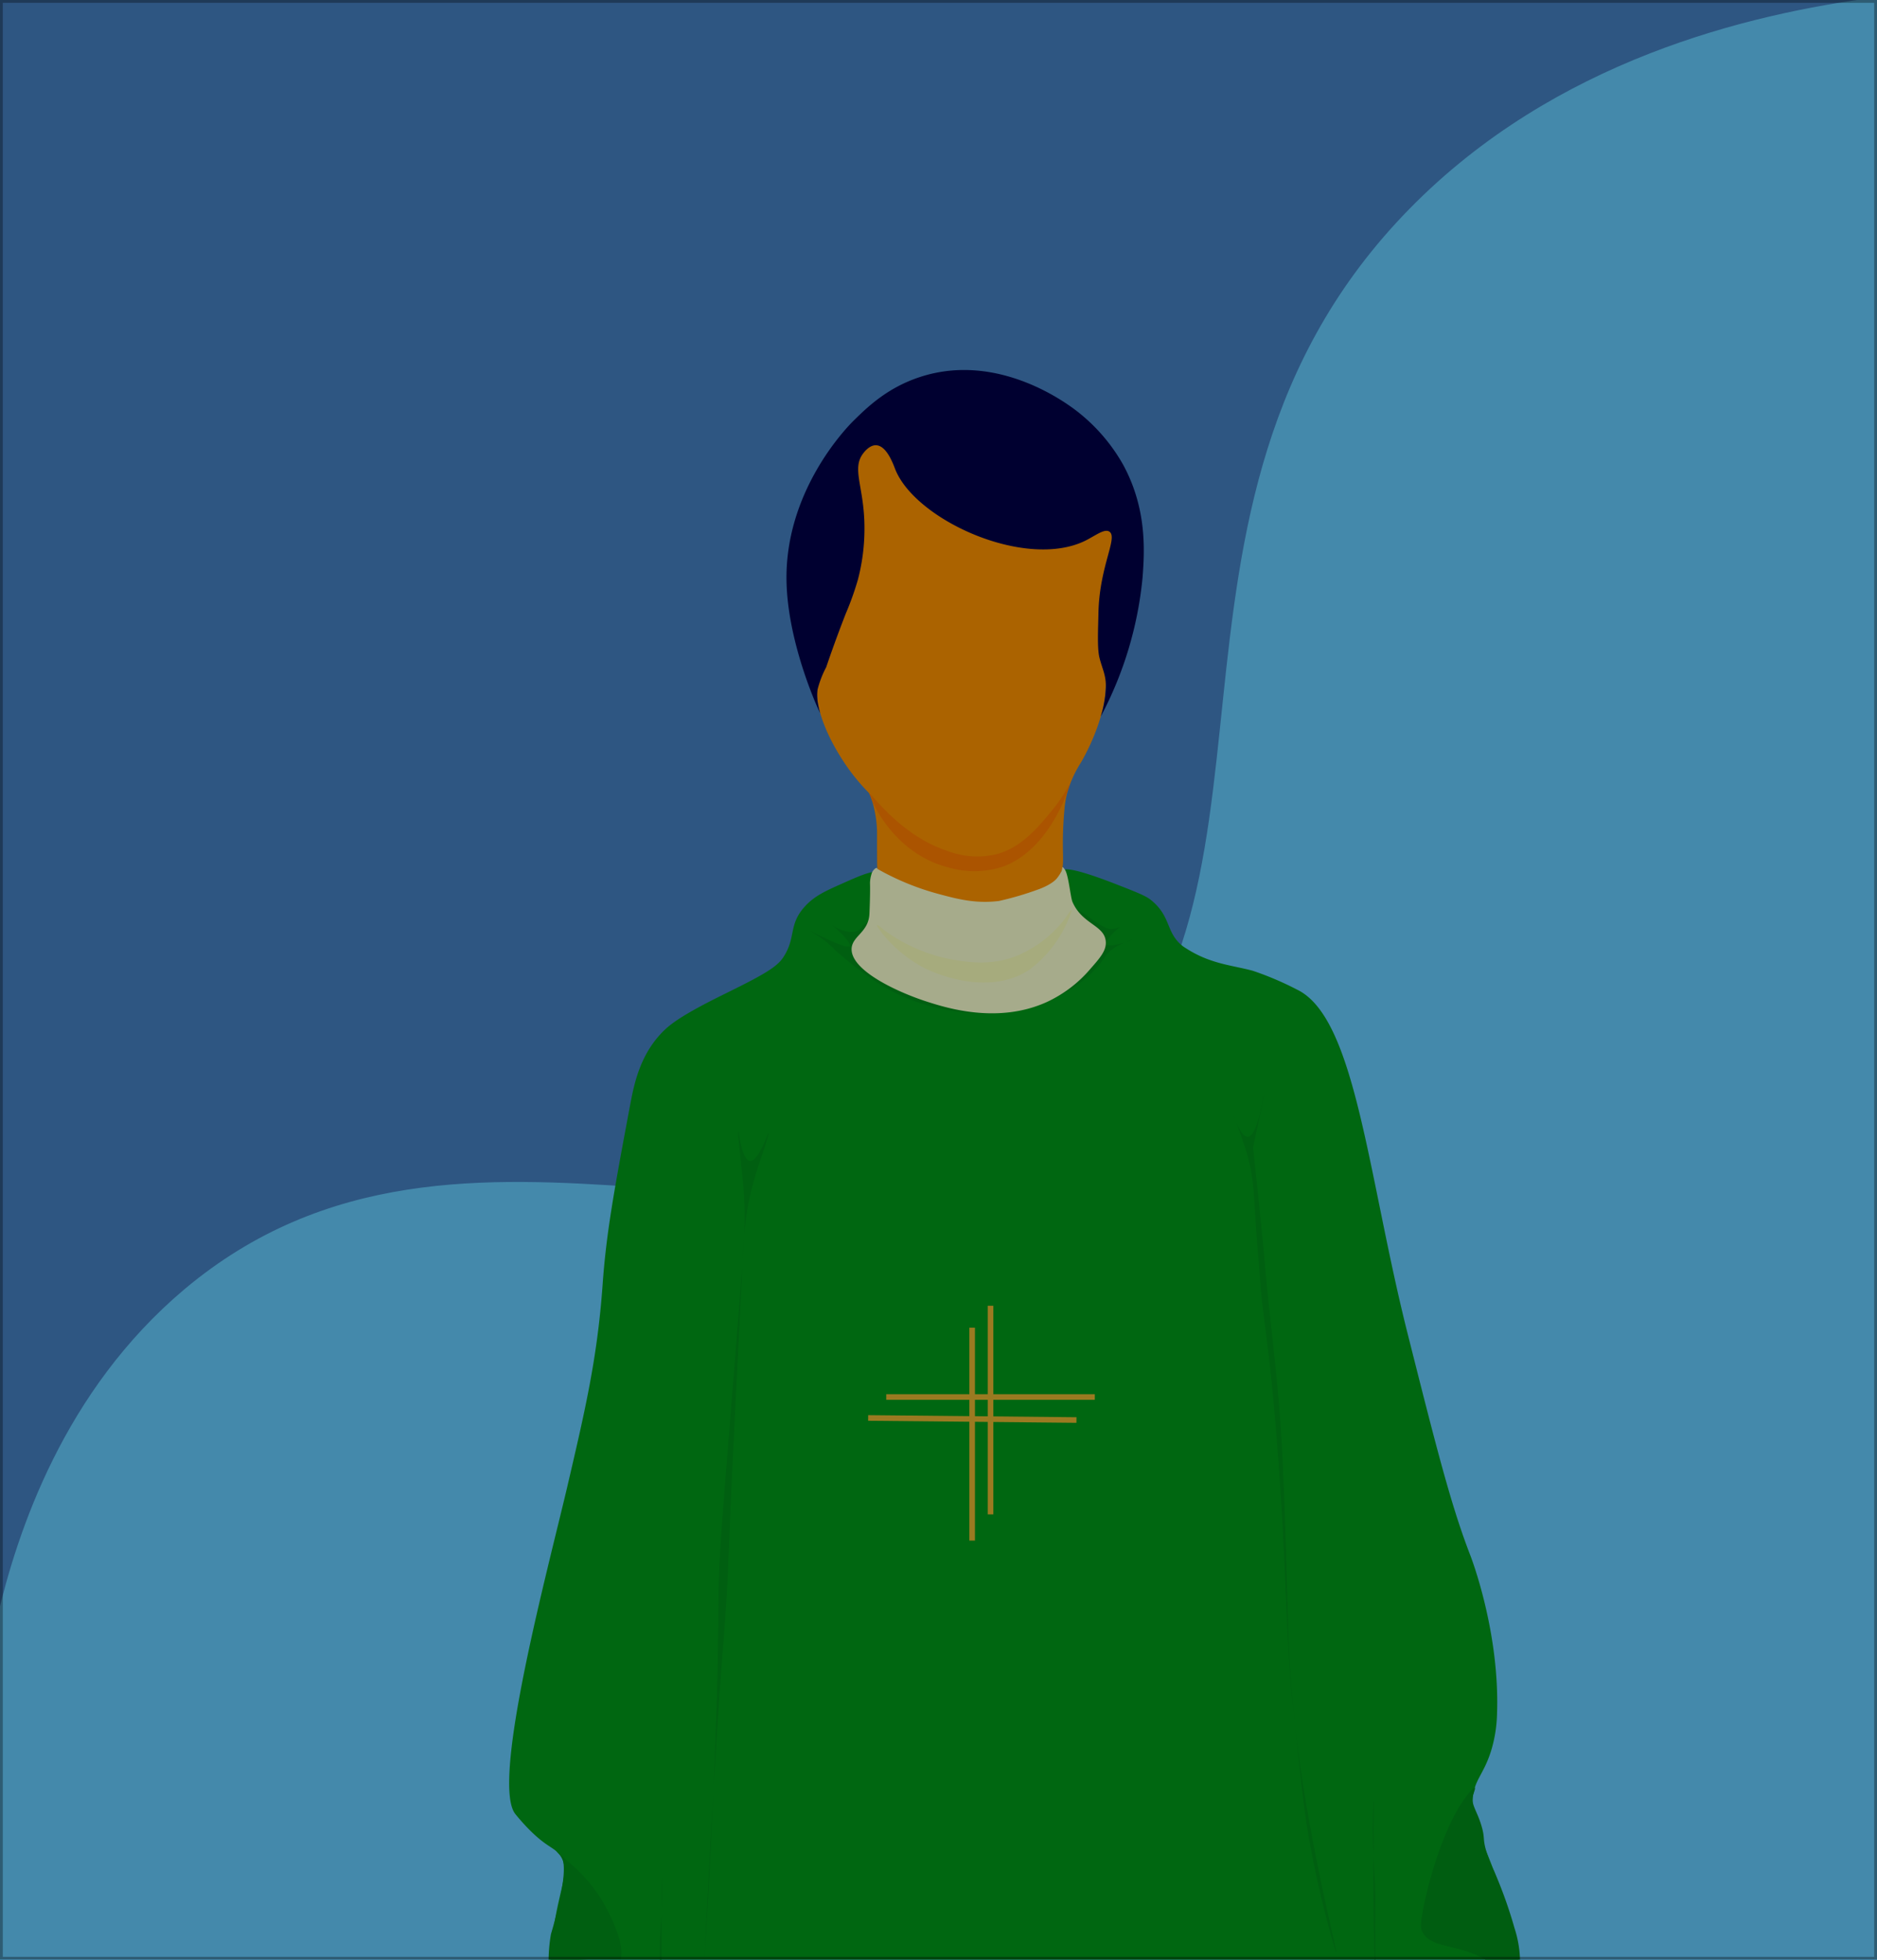 <svg id="eldeadevis" xmlns="http://www.w3.org/2000/svg" viewBox="0 0 335.12 349.8"><rect x="0" y="0" width="335.12" height="349.8" fill="#333333" stroke="none"/><defs><style>.cls-1{fill:#4480c2;stroke:#4480c2;}.cls-1,.cls-11,.cls-12,.cls-2{stroke-miterlimit:10;}.cls-2{fill:#6cf;stroke:#6cf;}.cls-3{fill:#ff9300;}.cls-4{fill:#ff7d00;}.cls-5{fill:#000048;}.cls-6{fill:#009a1a;}.cls-7{fill:#008d1a;}.cls-8{fill:#f7ffd0;}.cls-9{fill:#f7ffba;}.cls-10{fill:#008a1a;}.cls-11{fill:none;stroke:#e5b631;}.cls-12{stroke:#000;opacity:0.33;}</style></defs><g id="fondo"><rect class="cls-1" width="335.12" height="349.8"/><path class="cls-2" d="M252,37.63C199.68,91,236.33,163,190.78,199.34c-44.51,35.49-107.37-11-157.58,31.22-21.35,18-29.59,42.87-33.2,58.25v61H335.12V0C312.07,3,277.84,11.27,252,37.63Z"/></g><path class="cls-3" d="M153.62,77.57c-1.79.74-2.6,2.71-3,3.84-1.37,3.6-.4,6.93-.05,8.92,1.84,10.37-1.74,22.49-3.15,26.36a15.47,15.47,0,0,0-1.08,2.64,15.75,15.75,0,0,0-.51,4.19c.16,6.36,5.53,13.56,6.12,14.33a36.89,36.89,0,0,0,3.23,3.74,15.41,15.41,0,0,1,1,3.28,20.1,20.1,0,0,1,.41,3.61c0,4.35,0,6.52.07,6.6,1.73,5.19,12.31,6.41,18.63,6.09,4-.21,12.12-.64,14.07-5.08.91-2.07,0-3.91.68-11.54a16.88,16.88,0,0,1,.5-3,20.09,20.09,0,0,1,2.46-5.45c2.63-4.56,4.18-9.46,4.38-12.65a23.92,23.92,0,0,0,0-3.43,33.51,33.51,0,0,1-.11-8.93c1.05-7.61,4.51-9.91,4.77-18,.06-1.87,0-6.27-1.78-6.91-.6-.21-1.74.27-4,1.19-1.46.59-1.86.89-3.2,1.38a32.4,32.4,0,0,1-3.54,1,41.14,41.14,0,0,1-10.29,1.28c-4.84-.06-7.26,0-9.46-1.42-2.45-1.58-1.92-2.94-4.79-6.21C164.56,83,158,75.74,153.62,77.57Z"/><path class="cls-4" d="M191,139.92a29,29,0,0,1-3.31,4.91c-2.48,3-5.36,6.49-9.85,7.67a15,15,0,0,1-8.87-.67c-8.24-2.73-13.59-10.43-13.78-10.24,0,0,0,0,.11.26a10.56,10.56,0,0,1,.5,1.28c.13.33,4,9.25,13.4,11.67a16.37,16.37,0,0,0,10.07-.18C187.76,151.35,191.1,140,191,139.92Z"/><path class="cls-5" d="M164.34,67.27c-6,1.94-9.6,5.52-12.12,8C151.06,76.46,140,87.84,140.43,104c.29,11.3,5.94,23.29,6,23.28a12.54,12.54,0,0,1-.33-1.33,8.77,8.77,0,0,1-.13-2.88,18,18,0,0,1,1.55-4s1.42-4.27,3.48-9.53a53.17,53.17,0,0,0,2.15-6,35.7,35.7,0,0,0,1.19-9.33c0-7.3-2.4-10.53-.18-13.34.21-.27,1.16-1.48,2.32-1.39,1.86.15,3,3.37,3.38,4.35,3.68,9.06,23.24,17.9,33.88,12.7,1.81-.89,3.5-2.27,4.37-1.6,1.49,1.13-1.88,6.25-2,14.74-.05,2.68-.23,6,.18,7.7.49,2,1.22,3.16,1.15,5.37a19.83,19.83,0,0,1-.31,2.71c-.28,1.56-.62,2.4-.58,2.41A66.2,66.2,0,0,0,204,103c.35-4.64.8-12.22-3.5-20.09a31.94,31.94,0,0,0-8.13-9.44C190.69,72.16,178.33,62.74,164.34,67.27Z"/><path class="cls-6" d="M265.94,331.93c-1.88-4.82-4.13-9.07-2.43-13.39.69-1.74,1.89-3.16,2.84-6.45a24.48,24.48,0,0,0,.93-6.19c.52-14.79-4.77-28.27-4.77-28.27-3.43-8.85-6-19-11.15-39.4-7.17-28.37-9.28-56.56-19.8-61.59a55.77,55.77,0,0,0-7.9-3.36c-3.72-1-7.56-1.2-11.9-4-.23-.15-.37-.23-.56-.37-3.14-2.45-2-5.28-5.75-8.29-.93-.74-2.72-1.44-6.27-2.82-8.48-3.3-9.36-2.68-9.63-2.35s-.07,1.8.42,4.64c.22,1.29.48,1.41.46,1.73-.15,3.91-25.88,9.63-30.41,2-1.69-2.88.26-6.5-1.93-7.87-1.61-1-4,.12-7.82,1.81-2.94,1.31-4.88,2.18-6.6,4.08-3,3.34-1.46,5.56-3.9,9.15-1.28,1.9-4.53,3.54-11,6.73-5.85,2.9-8.62,4.67-10.2,6.21-4.29,4.17-5.36,9.55-6.08,13.38-2.83,15.12-4.24,22.68-4.9,32-.94,13.1-3.11,22.36-6.26,35.86C97.93,279.74,87.54,318.15,92,323.8c1.19,1.49,2.49,2.79,2.49,2.79,3.14,3.16,4.33,3.08,5.41,4.48,2.21,2.87-.37,6.36-1.25,14.87-.18,1.68-.32,3.09-.4,4.31l172.85-.07C271.13,345.21,268.22,337.75,265.94,331.93Z"/><path class="cls-7" d="M177.81,176.08c5.41,0,14.29-.34,15.69-4.33,1.29-3.69-4.1-9.12-3.07-9.95.26-.2.76,0,1.75.5,2.07,1,3.26,2.41,5.18,3.27a2.6,2.6,0,0,0,1,.27,4,4,0,0,0,1.89-.54,10.08,10.08,0,0,0-2.32,2.18c-.5.71-.48,1-.41,1.09s.39.29,1.57.09a12.82,12.82,0,0,0,3.24-1,17.18,17.18,0,0,0-2,.81,7.41,7.41,0,0,0-2.67,1.83,5.44,5.44,0,0,0-.54.76,20.45,20.45,0,0,1-3.17,3.52,28.68,28.68,0,0,1-14.89,6.22s-11.8,1.45-22.22-5.27a62.63,62.63,0,0,1-7.89-6.08,15,15,0,0,0-1.65-1.5,25,25,0,0,0-2.56-1.69c.05-.12,6.45,3.37,7,2.62.2-.29-.57-1.19-1.14-1.85a19.77,19.77,0,0,0-2.5-2.24,7.86,7.86,0,0,0,2.07,1.19c.32.11,2.28.81,3.31-.06.28-.24.26-.39.7-.78a3.64,3.64,0,0,1,1.4-.84c1.3-.3,2.77,5.23,5.37,8.18C164.35,176.33,170.05,176.09,177.81,176.08Z"/><path class="cls-8" d="M156.62,155.08v-.16s-.27,0-.42.16a1.85,1.85,0,0,0-.62,1,5.64,5.64,0,0,0-.25,1.55c.06,1.76-.08,5-.1,5.46-.15,3.33-3,3.94-3.18,6.17-.28,4,8.42,7.94,13.58,9.58,3.36,1.07,12.57,4,21.32,0a22.78,22.78,0,0,0,7.69-5.85c1.82-2.07,2.94-3.35,2.78-5-.29-2.87-4.21-3-5.94-7-.35-.81-.69-4.72-1.33-5.72-.07-.11-.37-.53-.46-.49s0,.11-.06.32a2,2,0,0,1-.07.31,6.07,6.07,0,0,1-.74,1.22c-.95,1.33-3.63,2.2-3.63,2.2a55.68,55.68,0,0,1-6.85,2c-4.15.5-7.3-.32-10.79-1.26A46.46,46.46,0,0,1,156.62,155.08Z"/><path class="cls-9" d="M156.58,165.14c.13-.11,1.09.72,1.28.88a29.45,29.45,0,0,0,12.39,5.3c2.58.43,7.09,1.18,11.84-.94a20.93,20.93,0,0,0,8.14-6.52c.17-.26,1-1.51,1.1-1.44s-.36,1.2-.52,1.58a21.67,21.67,0,0,1-7,9.09c-7.5,4.94-17.19.49-18.78-.29a24.4,24.4,0,0,1-7.59-6.27C157.21,166.21,156.47,165.26,156.58,165.14Z"/><path class="cls-7" d="M98.37,345.23a28.09,28.09,0,0,0-.42,5.06,79.92,79.92,0,0,1,12.83-.55c.68-2.29-.93-5.81-1.83-7.78a27.47,27.47,0,0,0-7.65-9.75c-.92-.85-2-1.83-2-1.81a4.45,4.45,0,0,0,.64.67c.64.48,1.1,2,.31,6.48A78.21,78.21,0,0,1,98.37,345.23Z"/><path class="cls-10" d="M265.85,350.2c.29.19.56.39.82.6,1.58-.21,3.15-.43,4.72-.66a20,20,0,0,0-1-6A79.73,79.73,0,0,0,266.76,334a18.25,18.25,0,0,1-1.41-3.58c-.64-2.22-.22-2.3-.79-4.31-.82-2.94-2.05-4-1.53-5.75.12-.42.43-1.16.28-1.25s-.59.42-.74.59c-5.34,6-8.18,19.61-8.18,19.61-.87,4.17-.81,4.89-.39,5.63C255.7,348,260.6,346.8,265.85,350.2Z"/><path class="cls-7" d="M132.57,225.38c.12-1.68.22-3.23.28-4.72C132.72,222.27,132.64,223.83,132.57,225.38Z"/><path class="cls-7" d="M137.22,202.24c-.09,0-1.85,5.12-3.31,5s-2-5.3-2.12-5.27.51,5.72.75,7.91a67.28,67.28,0,0,1,.31,10.82A50.57,50.57,0,0,1,135,209.38C135.78,206.86,137.42,202.33,137.22,202.24Z"/><path class="cls-7" d="M125.74,350.29h0c.26-3.76,1-15.84,1.64-30.84-.13,2.17-.26,4.51-.41,7.06C126.44,336.38,125.91,346.79,125.74,350.29Z"/><path class="cls-7" d="M132.56,225.58c0-.07,0-.13,0-.2,0,.75-.11,1.51-.17,2.32-1.23,16.32-2.94,36.48-3.6,45.81-1,14.68-.06,11.65-1.18,40.8-.07,1.75-.14,3.46-.21,5.14,1.68-29.13,2.15-27.49,2.74-43.14C130.79,259.39,131.77,242.49,132.56,225.58Z"/><path class="cls-7" d="M219.72,197.6c-.05,0,1.68,4.48,2.59,7.3,1.93,6,1.33,8.29,2.49,21.29.39,4.35,0,2.35,1.59,14.78.41,3.33.89,7.72,1.41,14.06,2.1,25.62,1.52,35.7,3.16,50.73,1.28,11.72,1.86,17.46,2.67,22,2.15,12.06,4.85,20.84,5,20.8s-5.75-23.07-7.65-42.82c-.5-5.21-.74-9.29-.74-9.29-.32-5.5-.33-10.08-.62-19.51-.09-2.64-.16-4.91-.25-7.31,0,0-.22-5.75-.47-10.94-.44-9-1.6-18.59-2.32-25.39-.75-7-.66-7.07-1.18-12.4-.67-6.69-1.26-12.22-1.68-16.06,1.53-7.19,2-9.31,1.92-9.32s-1.08,7.32-2.85,7.4C221.23,203,219.78,197.58,219.72,197.6Z"/><path class="cls-7" d="M118.16,335.06s0,.61,0,6.75c0-.34,0-.69,0-1.11A47.34,47.34,0,0,0,118.16,335.06Z"/><path class="cls-7" d="M118.12,350.21c0-2.81,0-4.77,0-5.18v-3.22c-.11,1.74-.25,2.59-.32,4.92,0,1.42,0,1.68,0,3.45Z"/><path class="cls-7" d="M245.23,331.27c0-9,.05-9.85,0-9.86s-.22,3.57-.1,8.22C245.19,330.25,245.21,330.78,245.23,331.27Z"/><path class="cls-7" d="M245.43,350.19h.15c0-1.75-.07-4.18-.05-7,0-3.47.08-3.56,0-5.65-.06-2.95-.22-4-.33-6.22,0,1.19,0,2.53,0,4.06,0,.83,0,6.84.2,14.28C245.42,349.81,245.43,350,245.43,350.19Z"/><path class="cls-11" d="M173.57,237v38"/><path class="cls-11" d="M176.85,233.08v37.24"/><path class="cls-11" d="M192.19,253.48,155,253.11"/><path class="cls-11" d="M195.47,249.37l-37.24,0"/><rect class="cls-12" width="335.12" height="349.8"/></svg>